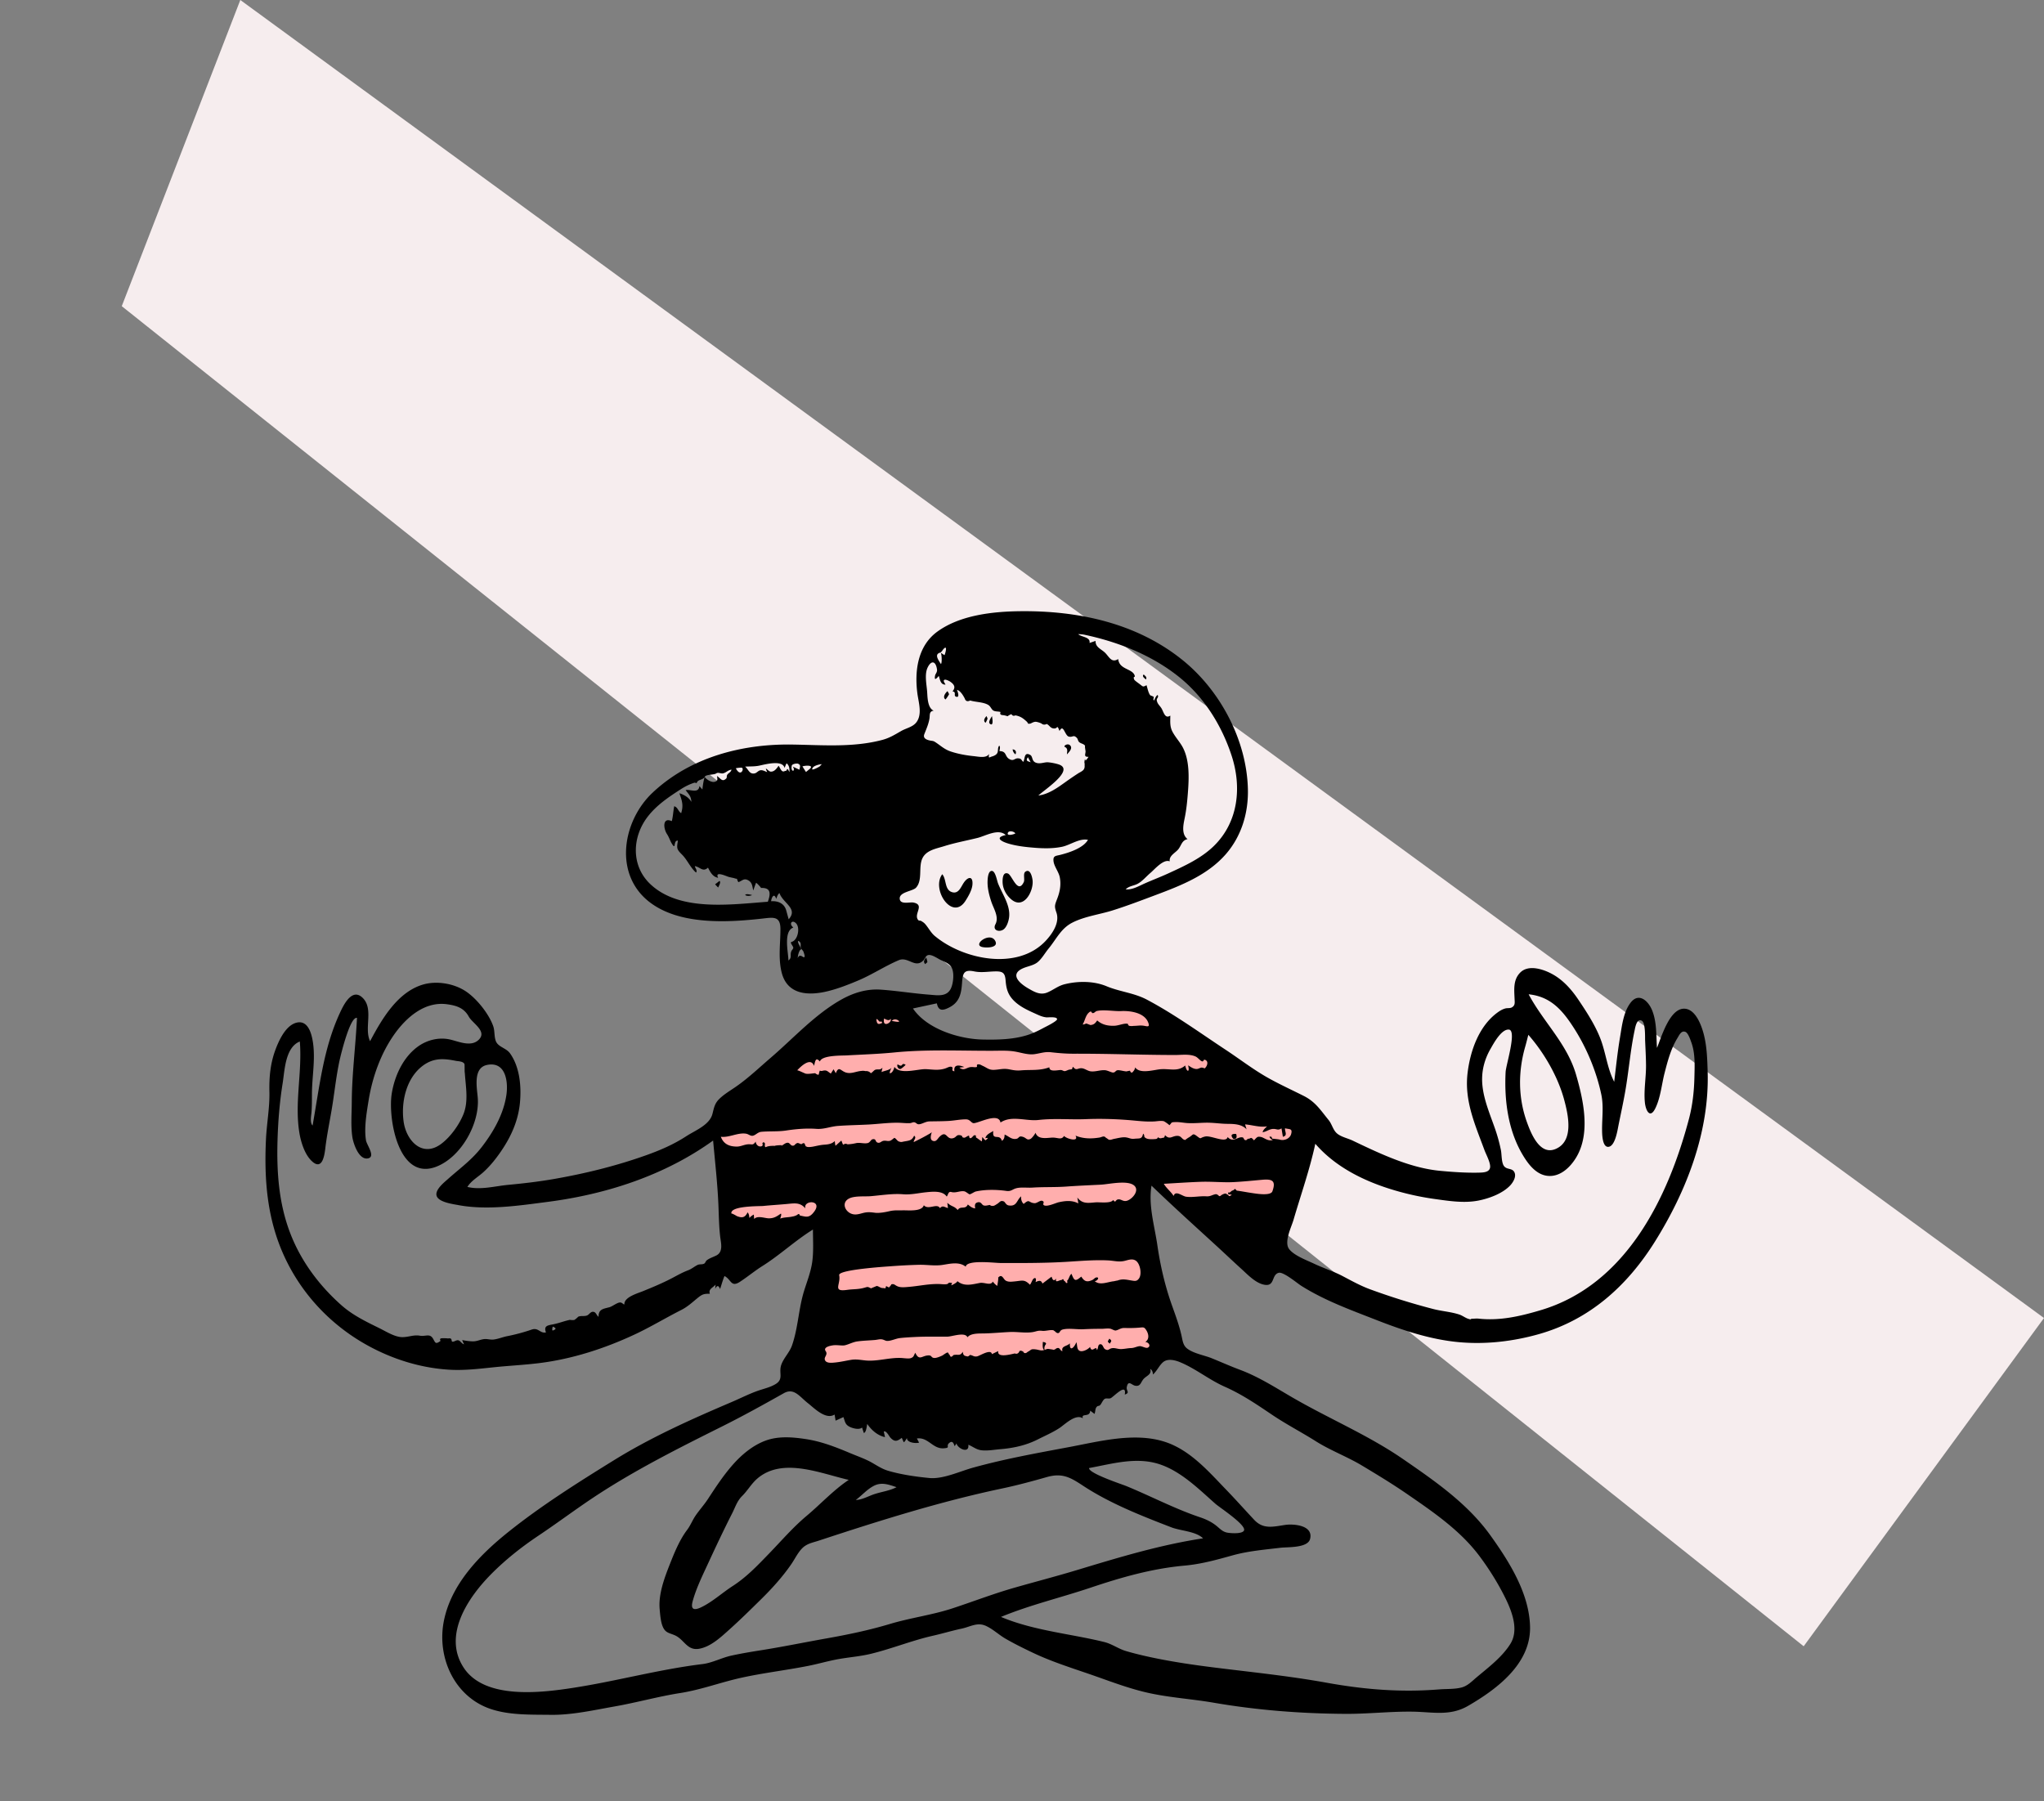 <svg width="489" height="431" viewBox="0 0 489 431" fill="none" xmlns="http://www.w3.org/2000/svg" preserveAspectRatio="none"><rect x="0" y="0" width="489" height="431" fill="#808080" stroke="none"/><path fill-rule="evenodd" clip-rule="evenodd" d="M29.129 73.253l402.378 320.632L489 315.346 57.493 0 29.129 73.253z" fill="#F6EDEE"/><path fill-rule="evenodd" clip-rule="evenodd" d="M171.076 266.165l3.767 37.877 20.507-11.655v36.324c0 .669-.399 2.967 0 3.546.338.492 2.843.506 3.435.589 3.865.539 7.74 1.018 11.619 1.445 10.225 1.124 21.17 2.736 31.434 1.443 8.922-1.123 17.572-4.284 25.723-7.962a143.117 143.117 0 008.454-4.149c.587-.313 2.718-1.053 3.038-1.69.26-.521-.351-2.35-.433-2.897l-1.033-6.921-4.811-32.214 9.088 9.038c.712.708 2.064 2.718 3.049 3.032.722.23 2.511-.482 3.225-.619l15.438-2.962c1.198-.231 3.9-.222 4.911-.943.544-.389.57-1.179.762-1.929l3.765-14.691c.226-.882 1.487-3.663 1.167-4.551-.115-.319-.672-.536-1.012-.744a290216.764 290216.764 0 01-36.065-21.938c-1.782-1.084-3.971-3.038-5.99-3.644-1.254-.377-3.078-.095-4.375-.132l-7.908-.224c-.413-.012-1.858-.305-2.206-.063-.289.202-.169.483-.264.963-.232 1.173-.233 2.438-.348 3.629-.091.955.091 2.708-.342 3.573-.276.552.074.332-.299.599-.445.318-1.866.216-2.395.277l-7.75.897c-3.071.355-6.176 1.022-9.262.714-4.678-.465-9.721-.442-14.314-1.423-1.194-.255-1.624-.925-2.545-1.841-1.797-1.787-3.576-3.595-5.393-5.364-.891-.866-.509-.719-1.427-.391-1.151.412-2.317 1.406-3.359 2.038l-11.969 7.261L172.6 265.24l-1.524.925z" fill="#FFAEAD"/><path fill-rule="evenodd" clip-rule="evenodd" d="M404.053 267.734c-5.021 18.985-15.12 39.687-35.465 45.738-4.946 1.471-9.759 2.582-14.896 2.022-.489-.053-.898.015-1.363.024-.834.016-.114.314-1.049.026-.728-.224-1.41-.784-2.169-1.032-2.019-.658-4.172-.785-6.223-1.316a161.189 161.189 0 01-15.122-4.721c-2.3-.848-4.414-2.029-6.578-3.165-2.199-1.155-4.53-1.872-6.754-2.931-1.758-.837-4.769-1.928-6.005-3.498-1.317-1.675.506-5.24 1.027-7.02 1.772-6.058 3.882-12.026 5.214-18.204 4.599 5.308 10.981 8.595 17.589 10.715a65.886 65.886 0 0011.002 2.503c3.386.472 7.039 1.044 10.432.373 2.562-.506 5.778-1.679 7.608-3.627.653-.695 1.436-1.97 1.07-2.98-.464-1.282-1.817-.678-2.55-1.635-.638-.833-.538-2.783-.741-3.797a39.61 39.61 0 00-1.457-5.272c-1.17-3.357-2.629-6.721-2.979-10.294-.303-3.099.405-6.029 1.958-8.718.733-1.272 2.575-4.73 4.373-4.586 1.974.157-.688 8.444-.775 10.135-.345 6.701.557 13.842 4.01 19.715 1.322 2.249 3.234 4.868 6.056 5.146 2.99.295 5.402-2.048 6.825-4.418 3.472-5.783 1.721-13.719-.037-19.78-2.157-7.437-7.788-12.562-11.348-19.241 5.316.532 8.162 3.895 10.889 8.161 3.004 4.697 5.342 10.337 6.494 15.803.583 2.761.181 5.534.185 8.322.001.926 0 4.344 1.517 4.209 1.621-.143 2.176-3.998 2.415-5.174.546-2.697 1.137-5.394 1.612-8.105.84-4.795 1.213-9.706 2.218-14.469.17-.805.508-3.038 1.719-2.435.932.464.783 3.919.817 4.722.084 1.978.202 3.957.217 5.938.024 2.935-.563 5.974-.275 8.891.188 1.907 1.215 4.013 2.489 1.442 1.263-2.549 1.521-5.729 2.225-8.471.74-2.879 1.503-5.801 3.073-8.358.436-.709.904-1.835 1.872-1.502.703.243 1.222 1.903 1.44 2.489.98 2.648.814 5.592.752 8.364-.076 3.397-.442 6.718-1.312 10.011zm-97.911 4.927c-.268-.086-1.408-.194-1.69-.219-.332-.028.044-.637-.757-.463.154.382.429.636.825.764-1.206.407-2.095-.596-2.92-.726-.788-.123-.822 0-1.601.83-.843-1.024-.685-.385-1.378-.385-.253 0-.264.38-.674.334-.359-.04-.396-.581-.609-.645-1.15-.347-2.334 1.398-3.639-.115-.316 1.575-3.939-.398-5.333-.121-1.462.289-.831.811-2.012-.081-1.125-.849-.812-.285-2.12.41.03-.016-.739.502-.668.51-.906-.106-.854-1.039-2.002-.989-1.214.053-1.733 1.001-2.844-.166-.242.874-.292.497-.861.717-.314.075-.588-.008-.823-.245a.594.594 0 01-.469.441c-.621.056-1.785.142-2.349-.156-.845-.446-.165-.618-.752-1.12-.262 1.385-.838 1.09-2.053 1.22-.927.099-1.131-.185-2.016-.322-.872-.136-1.998.201-2.849.345-.351.059-.821.303-1.178.217-.322-.077-.46-.326-.652-.391-.234-.078-.184-.282-.588-.38-.278-.068-.776.192-1.054.237-1.983.32-3.887.324-5.778-.453.932 1.63-2.177.75-2.731.075-.693 1.081-1.53.318-2.927.402-1.344.082-3.366.492-3.911-1.176-.107.339-.87 1.323-1.174 1.473-.881.435-.986-.209-1.805-.471-1.115-.357-.883.321-1.574.458-1.168.233-1.799-.586-2.831-1.021-.043.677-.066 1.093-.653 1.514-.52-1.886-2.377.155-2.058-2.367-.706.458-1.7.81-1.902 1.737 1.182-.324.126.445.077.471-.156.081-.684-.657-.806-.76l-.1 1.043c-.471-.234-.912-.654-1.294-.864-.345-.189.149-.584-.433-.611-.306-.014-.626.647-.948.703-.492.086-.255-.617-.461-.593-.314.036-.824.493-1.062.484-.777-.029-.251-.389-.844-.555-1.061-.295-.992.395-1.755.645-1.743.57-1.568-2.054-3.342-.304-.425.419-.698 1.065-1.279 1.029-1.205-.075-.782-1.497-.537-2.193.253.124-4.399 2.504-4.362 2.411.029-.571.76-1.011.107-1.517-.535 1.142-1.098 1.162-2.331 1.375-.599.103-.717.241-1.358-.007-.409-.158-.683-.807-1.09-.842.055.005-.691.57-.804.621-.673.302-1.099-.041-1.753.083-.558.106-.777.579-1.332.449-.74-.172-.305-1.053-1.324-.807-.348.084-.557.752-1.106.89-.855.216-1.903-.186-2.807.024-.717.166-1.25.237-1.877.272-.507.028-.299-.365-1.231.099l-.396-.993-1.401 1.254a6.632 6.632 0 01-.168-1.139c-.697.695-1.574.814-2.51.876-1.014.068-1.77.288-2.756.473-.312.058-1.115.151-1.372.042.038.016-.479-.198-.323-.157a6.458 6.458 0 01-.188-.416c-.087-.392-.37-.409-.848-.052-.248-.038-.728-.361-.974-.281-.637.205-.55.696-1.184.624-.411-.047-.621-.652-1.05-.693-.655-.063-1.223.668-1.814.827 1.796-.485-2.329-.109-1.046-.075-.841-.022-1.714-.064-2.491.312-.429-.293.092-.88-.342-1.122-.394-.22-.424.36-.47.373.248-.07.124.423-.124.51-.774.273-1.393-.421-1.433-1.11-.658.985-.842.589-1.809.65-.954.06-1.776.558-2.73.549-1.887-.018-3.168-.671-3.798-2.349 2.011.244 4.035-1.044 6.001-.741.646.1 1.05.584 1.616.498.697-.106 1.184-.864 2.079-.945 1.972-.18 3.917-.005 5.903-.306 2.373-.36 4.848-.573 7.244-.398 1.851.135 3.349-.569 5.226-.705 2.427-.176 4.874-.207 7.305-.334 2.498-.131 5.186-.528 7.677-.401.778.04 1.447.116 2.219.07.326-.02.635-.241.978-.208.446.043.637.498 1.1.482.786-.027 1.627-.672 2.561-.689 1.537-.029 3.067-.026 4.608-.113 1.356-.077 2.809-.392 4.159-.375.953.012 1.188.82 1.743.903.998.15 6.047-2.711 6.483-.143 2.629-1.791 6.154-.274 9.079-.611 3.759-.433 7.587-.047 11.371-.201 3.85-.157 7.811-.012 11.647.35 1.588.15 3.123.29 4.716.199.71-.04 1.531-.221 2.242-.058.172.04 1.489.955 1.325.982.72-.643.233-.738 1.499-.771.975-.025 1.898.185 2.868.242 1.741.102 3.496-.138 5.233-.085 1.451.044 2.869.257 4.327.268 1.572.011 3.429.055 4.566 1.318l-.36-1.189c1.755.137 3.489.76 5.263.469-.449.428-.905.778-1.076 1.405.956-.121 1.604-.786 2.611-.791.846-.005 1.022.418 1.915-.128l.33 2.006c1.237-.29.425-1.208.516-2.036 1.005.301 1.856-.045 1.46 1.396-.306 1.11-1.698 1.657-2.745 1.319zm-1.738 12.368c-.431 1.207-4.161.518-5.043.39-1.14-.164-2.444-.425-3.494-.554a1.832 1.832 0 00-.452-.426 1.076 1.076 0 01-.501.389c-.482.105-.484.601-1.117.491-.03.734.482.317.874.583-.988.659-.536-.1-1.09-.088-.137-.194-.328-.27-.574-.228a2.652 2.652 0 00-.863.399c-.246.26-.458.273-.634.041a1.099 1.099 0 00-.617-.313c-.973.158-1.245.587-2.34.517-1.564-.1-3.257.311-4.797.094-.955-.134-2.55-1.627-2.983-.171-.66-1.08-1.712-1.814-2.343-2.917 2.943-.17 5.885-.371 8.831-.477 2.579-.093 5.401.196 7.811.075 2.258-.113 4.649-.362 6.954-.567 2.444-.217 3.253.316 2.378 2.762zm-76.787.178c1.069.295 2.087-.373 3.123-.162.343.07 1.052.691 1.209.703.285.023 1.124-.587 1.484-.669 2.276-.516 5.034-.461 7.31-.143 1.207.167 1.391-.383 2.444-.65 1.095-.277 2.65-.063 3.802-.14 2.711-.181 5.421-.052 8.113-.25 2.764-.202 5.514-.312 8.279-.454 1.884-.096 6.411-1.166 7.972.226 1.288 1.149-.371 3.142-1.659 3.597-.963.34-1.424-.376-2.139-.307-.814.077-.531 1.035-1.257.147-.45.883-3.28.507-4.092.565-1.767.127-3.262.481-4.465-1.162l.244 1.421c-1.595-.849-3.307-.577-4.692-.281-.686.146-2.79 1.159-3.533.722-.512-.3.389-.814-.473-1.07-.452-.135-1.232.613-1.784.575-1.529-.104-1.095-1.128-2.596.175-.509-.438-.678-1.183-.611-1.821-1.091.926-.999 2.47-2.949 2.187-.727-.105-.86-.843-1.239-.979-.807-.29-.899.231-1.598.644-.264.156-.585.407-.896.438-.638.063-.74-.229-.827-.219-.425.047-.96.261-1.464.108-.452-.138-.584-.933-1.381-.747-.762.178-.769.694-.63 1.466-.752-.078-1.207-.495-1.77-.946-.568 1.319-1.763.226-2.425 1.339-.861-1.024-1.414-.742-2.483-1.743l.158 1.253c-.834-.16-1.205-.746-1.917.029-.691-1.281-2.785.544-3.86-.693-.479 1.567-3.651 1.192-4.991 1.219-1.187.025-2.066-.072-3.226.202-1.025.243-2.446.495-3.41.384-.63-.073-1.318-.188-2.103-.103-1.132.122-2.109.705-3.281.43-1.765-.416-2.846-2.725-.881-3.738 1.345-.695 3.769-.438 5.249-.566 2.453-.212 5.203-.657 7.659-.455 1.917.158 3.663-.297 5.618-.489 1.472-.145 3.885-.406 4.844 1.047.369-.424.331-1.308 1.124-1.09zm-26.856 19.888c-.264-1.307 10.952-2.026 12.065-2.112 2.338-.179 4.682-.307 7.025-.366 1.925-.049 3.723.317 5.649.023 1.799-.275 3.971-.839 5.536.43.231-1.735 6.982-.89 8.267-.885 5.591.02 10.941.033 16.35-.312 3.091-.197 6.373-.462 9.464-.308 1.395.069 2.518.439 3.904.118.905-.209 1.879-.645 2.744-.029 1.013.722 1.445 3.171.748 4.193-.508.745-.958.662-1.769.534-1.247-.198-2.174-.485-3.446.02.206-.083-.852.153-.765.146-1.441.107-3.417 1.11-4.658-.046.497.087 1.22-.797.593-.87-.471-.055-.77.448-1.137.617-1.257.576-1.901.395-2.652-.813-1.513 1.305-1.677.944-2.341-.663-.512.392-.622 1.321-1.025 1.625-.059.046.188.61-.103.586-.269-.021-.358-.462-.565-.496-.133-.023-.202-.409-.328-.433-.138-.025-.279.221-.435.214-.416-.019-1.606.863-1.179-.375-.631.799-.902.289-1.129-.437-.728.551-1.455 1.102-2.184 1.652-.338-.936-.92-.681-1.653-.354.221-.651.082-1.266-.472-.814-.321.262-.536 1.094-.864 1.447-1.329-1.34-1.812-.973-3.648-.798-.701.066-1.571.195-2.197-.227-.551-.37-.862-1.73-1.803-.631.21-.245-.119 1.632-.177 1.93a4.088 4.088 0 01-1.058-1.028c-.542 1.068-1.963.11-3.128.328-1.835.344-3.726.922-5.347-.437-.114.439-1.441.998-1.443 1.015.079-.777.571-.504-.435-.652-.185-.027-.395.305-.569.341-.6.124-1.3.006-1.904-.011-2.513-.072-4.814.483-7.296.684-.836.068-1.828.201-2.614-.113-.809-.325-.787-.692-1.605-.483.259-.066-.512.74-.47.709-.11.08-.569-.313-.733-.284l-.142.516-.592-.073c-.54.072-1.027-.471-1.534-.49.094.004-1.368.545-1.301.578-1.021-.506-.728-.36-2.022-.051-1.223.292-2.442.224-3.697.405-3.651.529-1.476-1.294-1.925-3.52zm-3.225 18.181c-.686-.97 1.14-1.305 1.724-1.391.959-.141 2.232.14 2.872-.012.974-.231 1.914-.781 3.01-.931 1.383-.188 2.778-.219 4.167-.337.463-.039 1.036-.198 1.486-.171.67.04.949.393 1.49.396.922.004 2.06-.576 3.005-.682 1.21-.137 2.432-.201 3.648-.261 2.562-.126 5.098-.074 7.659-.077 1.168-.001 4.278-1.209 4.86.145.81-1.026 2.887-.886 4.045-.916 2.039-.052 4.057-.248 6.095-.342 1.745-.081 3.694.291 5.408.03.944-.143 1.257-.444 2.328-.308.795.1 2.008-.319 2.691-.133-.036-.01.852.538.575.555.305-.019.287.193.623.098.442-.124.239-.677 1.154-.873 1.428-.307 3.332.048 4.815-.031a74.846 74.846 0 014.316-.102c.663.003 1.483-.155 2.128-.026.316.063.988.474 1.256.432.759-.118 1.145-.643 2.171-.61 1.164.037 2.211.021 3.367-.068 1.12-.085 1.3-.244 1.855.684.55.92.702 2.119-.311 2.745.658-.043 1.467.834.692 1.32-.479.3-1.439-.377-2.013-.329-.706.061-1.261.433-2.03.456-.808.024-1.629.227-2.426.243-.831.016-1.459-.354-2.246-.196-.693.138-.766.704-1.601.207-.415-.247-.485-1.162-1.05-1.171-.759-.011-.456.964-.892 1.416-.117-1.395-1.199.914-1.629-.78-.396.562-1.863 1.349-2.574.897-.648-.411-.433-1.343-.703-2.014-.449 1.206-1.654 2.458-1.545.261-.586.718-2.168.605-1.772 1.861-.476-.009-.589-.687-.991-.739-.346-.044-.622.221-.675.217.19.016-.567.267-.579.27.513-.104-1.48-.281-1.14-.278-.463-.004-1.028.373-1.569.372-.492-.001-.982-.195-1.468-.25-1.26-.143-.998.133-1.789.527-.293.146-.367.393-.783.362-.307-.023-.422-.422-.457-.425-.432-.044-.113-.188-.784-.121l-.23.395c-.242.308-.556.386-.942.232-.992.212-4.283 1.131-3.961-.571l-1.513.737c-.216-1.372-2.956.447-3.568.539-.785.117-.857-.183-1.6-.343-.134-.029-.402.411-.716.348-.814-.163-.959-.244-1.099-1.125-.581 1.081-1.063.598-2.116.776-.233.039-.382.496-.717.417-.241-.057-.248-.495-.414-.552-.149-.051-.127-.398-.347-.447-.253-.057-1.115.647-1.362.755-.557.245-1.473.65-2.017.529-.673-.15-.374-.647-1.325-.591-1.5.088-2.125 1.359-3.059-.644-.421.802-.367 1.02-1.044 1.285-.5.196-1.766-.009-2.424-.033-2.811-.103-5.574.851-8.362.601-1.225-.11-2.258-.354-3.495-.155-1.299.211-2.57.519-3.888.644-.67.063-2.071.254-2.399-.599-.29-.751.79-1.263.185-2.118zm5.513 30.801c-3.646 2.429-6.666 5.746-10.013 8.555-3.357 2.816-6.02 5.947-9.039 9.065-2.79 2.883-5.354 5.61-8.728 7.789-2.135 1.379-4.04 3.075-6.233 4.375-1.643.974-4.131 2.254-3.33-.723.822-3.052 2.338-6.137 3.655-8.987 1.872-4.051 3.759-8.065 5.784-12.04.761-1.493 1.187-2.979 2.394-4.169 1.314-1.295 2.234-2.985 3.672-4.208 6.051-5.145 15.17-1.17 21.838.343zm11.437 1.744c-1.654.863-3.505 1.077-5.258 1.648-1.493.487-2.882 1.352-4.488 1.416 1.462-1.094 2.718-2.579 4.367-3.409 1.854-.934 3.537-.254 5.379.345zm72.59 7.196c-6.083-2.045-11.747-5.057-17.672-7.481-1.023-.419-9.022-3.043-8.859-4.291 5.605-1.023 11.378-2.778 16.997-.865 5.112 1.741 9.27 5.917 13.227 9.412 1.032.912 7.417 5.064 6.846 6.387-.396.917-3.472.667-4.199.479-.939-.243-1.479-.811-2.215-1.434-1.231-1.042-2.592-1.693-4.125-2.207zm-11.23-34.155c.924-.847 1.477-2.131 2.36-2.913 1.134-1.004 2.964-.515 4.203.007 3.72 1.565 6.9 4.197 10.597 5.831 4.097 1.81 7.643 4.229 11.339 6.722 3.377 2.279 7.029 4.165 10.477 6.34 3.513 2.217 7.446 3.657 11.008 5.795 3.624 2.176 7.234 4.361 10.718 6.758 6.21 4.276 12.677 8.667 17.272 14.745 2.362 3.125 4.573 6.669 6.306 10.178 1.575 3.189 3.284 7.617 1.242 10.935-1.96 3.186-5.302 5.697-8.13 8.074-1.072.9-2.091 1.994-3.479 2.384-1.689.474-3.659.343-5.396.484-9.286.75-17.937.042-27.089-1.612-8.824-1.595-17.685-2.488-26.576-3.597-5.017-.625-10.032-1.353-14.98-2.395-2.115-.445-4.268-.958-6.337-1.565-1.808-.53-3.328-1.696-5.186-2.158-7.888-1.962-16.913-2.711-24.721-6.011 6.91-2.86 14.254-4.588 21.336-6.965 7.454-2.501 14.734-4.6 22.591-5.311 4.043-.365 7.661-1.394 11.55-2.47 3.706-1.025 7.575-1.34 11.382-1.8 1.693-.204 6.524.102 7.085-2.102.836-3.281-3.911-3.66-5.935-3.366-2.871.417-5.238 1.13-7.435-1.215-2.243-2.395-4.423-4.847-6.707-7.212-4.235-4.386-8.6-9.457-14.586-11.425-7.303-2.4-15.772-.121-23.058 1.243-7.697 1.442-15.381 2.822-22.934 4.918-3.127.867-7.16 2.779-10.406 2.472-3.2-.303-6.823-.825-9.914-1.744-1.399-.415-2.549-1.186-3.8-1.904-1.628-.934-3.411-1.533-5.138-2.259-3.493-1.468-6.898-2.82-10.666-3.398-3.173-.486-6.543-.774-9.618.334-3.017 1.087-5.69 3.3-7.795 5.664-2.287 2.569-4.177 5.447-6.051 8.317-.899 1.377-1.997 2.579-2.929 3.926-.783 1.131-1.239 2.387-2.067 3.486-1.853 2.459-3.111 5.604-4.233 8.465-1.248 3.177-2.634 6.955-2.336 10.412.113 1.306.23 3.036.738 4.247.645 1.541 1.565 1.502 2.892 2.083 2.279.998 2.918 3.758 5.863 3.22 2.762-.505 5.158-2.772 7.173-4.579 2.627-2.354 5.141-4.837 7.655-7.311 2.579-2.539 5.121-5.355 7.173-8.342.807-1.176 1.437-2.504 2.391-3.575 1.216-1.364 2.581-1.527 4.232-2.071 14.435-4.75 28.94-9.331 43.825-12.468 3.567-.751 7.162-1.721 10.665-2.721 3.716-1.061 5.64.061 8.707 2.079 6.406 4.219 13.979 7.191 21.113 9.943 2.246.867 5.822.922 7.578 2.631-10.408 1.58-20.327 4.621-30.367 7.649-4.949 1.492-9.956 2.787-14.925 4.214-4.97 1.428-9.751 3.278-14.653 4.888-4.878 1.603-10.034 2.256-14.96 3.734-5.029 1.509-10.036 2.546-15.197 3.463-5.212.927-10.388 1.995-15.617 2.824-2.395.38-4.788.774-7.156 1.296-2.317.511-4.556 1.735-6.884 2.019-10.399 1.267-20.594 4.09-30.952 5.686-7.735 1.192-21.19 2.854-26.205-4.874-5.044-7.772 1.144-16.838 6.664-22.395 3.431-3.454 7.287-6.493 11.332-9.197 4.329-2.894 8.494-6.019 12.823-8.909 9.799-6.539 20.424-11.873 30.951-17.127 5.054-2.523 9.935-5.228 14.851-7.995 2.439-1.374 3.79.842 5.718 2.349 1.517 1.185 4.302 4.107 6.424 2.756l.245 1.46 1.866-.847c.417 1.091.368 1.768 1.535 2.341.716.352 2.244.775 2.927.155l.418 1.292c.597-.045.713-1.746.825-2.145 1.023 1.489 2.438 2.733 4.237 3.153.008-.097-.293-1.32-.28-1.327.569-.347 1.287 1.138 1.588 1.457 1.001 1.054 1.597.89 2.702.039.08.087.454 1.059.509 1.041.239-.075.693-.936.742-1.015-.069 1.133 2.127 1.361 2.903 1.118l-.522-.996c2.701-.359 3.761 2.499 6.354 2.354 1.917-.108.379-.525 1.464-1.342.947-.715 1.116.848 1.209.798.181-.188.321-.405.421-.65.35 1.338 3.142 2.539 2.854.339 1.098.437 1.878 1.163 3.093 1.317 1.478.186 3.056-.126 4.53-.248 3.176-.263 6.17-.908 9.032-2.357 1.698-.86 3.504-1.639 5.1-2.676 1.335-.867 3.868-3.501 5.646-2.367-.455-1.337 1.688-.098 1.756-1.821l1.033.775c.207-.45.149-1.161.426-1.554.379-.539.565-.222.889-.525.362-.34.678-1.249 1.112-1.508.448-.267.974.051 1.456-.182.733-.355 3.887-3.818 3.353-.851 1.357-.459.311-.878.48-1.778.34-1.804 1.168-.506 1.993-.349 1.351.258 1.324-.854 2.077-1.662.688-.738 1.981-1.069 1.535-2.351.509.273.617.808.676 1.327zm-81.422-38.523c-1.064 1.181-1.861.676-3.044.503-.126-.423-.343-.481-.648-.176a3.274 3.274 0 01-1.131.396c-.971.238-1.978.137-2.927.498.027-.317.361-.88.147-1.201-.998.687-1.617 1.125-2.842 1.138-.993.01-2.736-.745-3.561.158l-.076-1.055c-.404.2-.755.469-1.054.805-.057-.521-.088-.915-.434-1.336-.656 1.344-1.375 1.375-2.649.862.179.072-1.276-.777-1.22-.542-.46-1.929 6.798-1.77 7.56-1.846 1.903-.192 3.806-.303 5.712-.478 1.807-.165 3.156-.446 4.408 1.056-.558-2.169 4.716-2.062 1.759 1.218zm-83.22-33.643c.2 3.279.933 6.766-.348 9.922-1.029 2.538-3.082 5.403-5.294 7.059-4.53 3.39-8.369-.758-9-5.318-.656-4.755.646-10.566 4.758-13.498 2.456-1.752 4.835-1.631 7.664-1.055.664.136 1.742.084 2.122.741.089.154.009 2.146.098 2.149zm60.156 43.697c-.782.393-1.601.624-2.29 1.159-.24.186-.322.609-.576.766-.463.284-1.124.095-1.606.331-.798.388-1.371.944-2.319 1.302-1.409.532-2.644 1.261-3.976 1.952-2.218 1.152-4.599 2.141-6.919 3.08-1.171.473-4.409 1.396-4.297 3.103-.261.07-.529-.5-1.076-.455-.751.062-1.742.927-2.522 1.14-1.458.397-2.586.432-2.586 2.283-.464-.314-.582-1.082-1.199-1.184-.695-.115-.988.632-1.543.864-.655.274-1.469.012-2.117.303a5.1 5.1 0 01-.946.781 3.61 3.61 0 01-1.053-.032c-1.376.291-2.642.806-4.022 1.074-1.344.262-2.265.357-1.7 1.94-1.438.28-1.789-1.24-3.412-.684a45.075 45.075 0 01-5.924 1.588c-1.059.212-2.165.685-3.232.796-.761.079-1.471-.192-2.22-.108-.904.101-1.629.518-2.564.533-.886.016-1.817-.143-2.687-.299.123.35.277.685.461 1.005-.601-.125-.879-.846-1.39-.953-.535-.112-1.015.439-1.461.317-.19-.052-.063-.635-.403-.747-.309-.101-.44.018-.747-.029-.102-.016-1.387-.086-1.591.022-.358.189.004.543-.067.595-1.208.89-1.222.41-1.761-.52-.79-1.365-1.744-.503-3.18-.742-1.602-.266-2.863.437-4.44.337-1.7-.108-3.697-1.375-5.2-2.115-3.246-1.597-6.41-3.109-9.136-5.529-5.329-4.73-9.663-10.547-12.22-17.206-2.745-7.154-3.266-14.616-3.045-22.206.132-4.565.5-9.127 1.222-13.638.497-3.104.601-8.618 4.114-10.031.604 7.266-1.302 14.67-.1 21.889.362 2.174 1.245 5.071 2.915 6.682 2.473 2.383 3.051-1.062 3.275-2.966.416-3.535 1.19-7.051 1.737-10.569.547-3.517.934-7.073 1.695-10.553.277-1.269 2.514-10.561 4.156-10.121-.332 6.76-1.214 13.403-1.249 20.188-.014 2.721-.259 5.595.136 8.298.203 1.391 1.475 5.474 3.662 5.133 2.025-.315-.2-3.19-.39-4.299-.5-2.935.138-6.587.605-9.5.883-5.514 2.854-11.16 6.076-15.768 2.885-4.125 7.328-8.053 12.68-7.325 2.287.311 4.071.876 5.22 2.956.902 1.632 4.453 3.487 2.395 5.53-1.874 1.86-4.904.371-6.987-.072-2.549-.543-5.282.11-7.415 1.598-3.659 2.553-5.744 7.117-6.424 11.397-.918 5.772 1.534 20.879 10.566 17.493 6-2.25 10.518-10.341 10.015-16.535-.202-2.48-1.176-7.187 2.269-7.857 4.413-.857 5.036 3.988 4.59 7.136-.65 4.58-3.08 8.839-5.861 12.46-2.423 3.155-5.241 5.129-8.157 7.735-.864.772-3.066 2.507-2.696 3.942.405 1.573 3.866 2.02 5.252 2.279 6.855 1.278 14.585.102 21.429-.79 14.065-1.835 27.945-6.353 39.479-14.66.466 5.14 1.053 10.262 1.269 15.421.105 2.504.132 5.044.419 7.534.177 1.532.817 3.672-.931 4.551zm-39 17.909c-.552.287.045-1.452-.109-.877.825.295.861.587.109.877zm58.346-62.199c.877-.963 3.272-3.252 4.032-1.079.283-.926.32-2.298 1.411-1.047.435-1.537 5.23-1.393 6.417-1.461 3.803-.216 7.621-.332 11.411-.708 7.786-.773 15.709-.374 23.524-.4 1.692-.005 3.38-.097 5.06.148 1.621.236 3.325.898 4.977.656 1.47-.215 2.433-.619 3.945-.446 1.81.206 3.566.353 5.391.347 8.075-.03 16.145.296 24.221.309 1.574.002 3.46-.304 4.936.362.548.247 1.145 1.068 1.563 1.158.479.103.195-.641.836-.305.858.45.194 1.833-.374 2.052.34-.131-.613-.26-.517-.265-.453.024-.838.369-1.324.347-.739-.032-1.359-.481-1.955-.876-.01.161.318 1.238-.056 1.292-.322.047-.623-1.015-.656-1.261-1.806 1.587-3.72.702-5.962.903-1.59.143-4.906 1.199-6.016-.454a1.678 1.678 0 01-.424.923c-.317.481-.591.44-.823-.124-.078.004-.851.171-.866.17-.544-.043-1.248-.237-1.801-.284-.856-.073-.698.547-1.38.557-.373.006-1.322-.53-1.971-.563-1.125-.059-2.273.416-3.383.273-.763-.099-1.454-.718-2.203-.742-.933-.031-1.236.678-1.976-.318-.152-.041-.245.545-.306.555.015-.003-.704.103-.789.136-.147.057-.722.319-.896.321-.378.008-.583-.262-.983-.268-.663-.011-2.777.569-2.718-.651-2.363.872-4.379.532-6.805.738-1.113.096-1.812-.053-2.871-.256-1.326-.255-2.206.065-3.529.13-1.271.062-1.671-.474-2.744-.957-.423-.191-.703-.442-1.222-.336-.296.06-.085.556-.173.59-.455.175-.774-.01-1.399.032-1.154.079-1.613 1.039-2.799.138l1.183-.144c-1.135-.479-2.632-.723-2.357 1.021-.968-.135-.13-.792-.606-1.026-.475-.235-1.008.158-1.607.352-1.582.511-2.9.257-4.55.165-1.874-.104-6.258 1.419-7.6-.558-.04.416-.489 1.577-1.087 1.523-.195-.018.348-1.25.41-1.381-.308.653-1.713.777-2.405 1.115l.233-1.052c-.643.682-.955.266-1.712.494-.33.1-.808.779-1.091.819a1.366 1.366 0 00-1.242-.49 2.516 2.516 0 00-.995-.049c-1.327.096-2.537.831-3.857.331-1.143-.434-1.585-1.549-2.267.225l-.538-.946-.663 1.026c-.865-.564-.918-.89-1.913-.683a.856.856 0 01-.718-.039l-.176.521c-.023.436-.153.581-.39.432a1.594 1.594 0 01-.539-.324c-.659.05-1.5.223-2.206.127-.273-.036-1.982-.935-2.11-.795zm20.146-11.742l.232.355c-1.068.562-1.32.239-1.43-.889.522.01.611.924 1.198.534zm.662-.663c.514.226 1.105.671 1.589.075.327.945-2.097 2.234-1.589-.075zm3.324.417c1.08.728-1.512.143-1.507.144.466-.428.967-.476 1.507-.144zm9.293-4.055c.371 1.862 1.392 1.809 3.042.943 2.406-1.262 2.812-3.33 2.98-5.799.161-2.367.452-3.283 2.902-2.789 1.711.345 3.158.055 4.883.008 1.84-.051 2.489.229 2.637 2.115.148 1.889.485 3.323 1.861 4.76 1.4 1.461 3.265 2.334 5.083 3.151.935.42 1.813.873 2.848.964.4.035 2.486-.228 2.53.43.032.494-2.856 1.888-3.163 2.054-1.34.726-2.676 1.377-4.139 1.816-3.367 1.012-6.937 1.072-10.425 1.011-5.623-.099-13.394-2.468-16.756-7.436l5.717-1.228zm-.505-16.126c-.889-.744-1.465-1.867-2.204-2.747-.373-.445-.646-.586-1.001-.808-.373-.234-.584.097-.895-.453-.806-1.422 1.679-3.423-.956-3.97-.892-.186-3.038.518-3.298-.754-.368-1.799 3.08-1.917 3.891-2.83 1.613-1.815.518-4.893 1.5-6.987.93-1.984 3.331-2.336 5.225-2.932 2.64-.83 5.312-1.312 7.992-1.976 1.875-.464 4.988-2.33 6.726-.682-2.682.593-1.123 1.524.665 2.05 2.025.596 4.171.828 6.27.994 2.16.171 4.361.203 6.495-.226 1.973-.396 4.178-2.105 6.247-1.667-1.148 1.988-4.568 3.074-6.647 3.595-1.059.265-1.737.182-1.595 1.498.138 1.274 1.25 2.552 1.502 3.88.332 1.757.042 3.372-.586 5.024-.618 1.626-.762 1.839-.222 3.392.841 2.42-.968 5.093-2.639 6.85-6.758 7.103-19.692 4.413-26.47-1.251zM240.8 181.48c.004.045.027.073 0 0zm2.105 17.927c-.28.208-1.894.645-1.827.017.091-.842 1.545-.538 1.827-.017zm3.679-17.004c-.379-.281-1.44-.165-.664-1.231l.664 1.231zm-25.456-6.736c.483-1.25 1.018-2.412 1.235-3.741.135-.82-.132-1.755 1.018-1.884-1.466-.636-1.481-3.148-1.567-4.451-.119-1.793-.688-4.194.103-5.864.813-1.714 1.909-1.686 2.239.356.13.8-.366 1.058-.459 1.615-.184 1.102.183.86.896.021.295.853.408 2.135 1.606 2.08-.079-.23-.539-.739-.385-1.026.235-.44 1.387.233 1.533.335 1.051.732 1.279 1.401.529 2.324 1.039.112.167 1.017.837 1.253 1.023.36.337-1.346.226-1.645.623.241.831.518 1.225 1.007.232.338.443.689.633 1.052.211.662.647.828 1.308.498 1.324.414 3.152.349 4.339 1.072.542.331.738 1.053 1.191 1.328.51.309 1.192.169 1.74.363-.2.453-.038.698.486.736.407.037.801.129 1.182.274.285-.214.595-.383.93-.506.225.395.543.493.954.294 1.221.227 1.808.687 2.584 1.375.697.618.13.668.893.613.307-.022.844-.54 1.546-.439.403.078.793.202 1.168.371.405.346.835.389 1.29.131.74.36.813.998 1.714 1.085.997.097.677-1.141 1.361.605.922-1.851 1.26 1.098 2.212 1.336.986.247 1.093-.55 1.937.32.253.261.239.692.523.969.465.452 1.095.362 1.499.979-.225-.345.054 1.221.049 1.169.063.691-.553 1.465.709 1.406-.014.072-.62.953-.739.853a3.143 3.143 0 01-.072-.305c-.136.058-.196.897-.171 1.045.107.016.151-.063.131-.238-.207.647.106 1.058-.293 1.672-.255.392-.953.687-1.325.929a80.293 80.293 0 00-2.645 1.794c-2.036 1.451-4.317 3.202-6.882 3.504 1.288-1.259 8.7-6.026 4.982-7.395-.689-.253-1.944-.494-2.665-.547-.897-.066-1.825.445-2.813.126-1.194-.385-.745-1.502-1.474-1.903-1.548-.85-1.182 1.15-1.67 1.673-.512-.535-.402-.795-1.21-.843-.821-.05-1.016.706-1.974.235-1.319-.648-.621-1.94-2.492-1.97.031-.284.303-1.077-.055-1.298-.481.622-.108 1.318-.555 1.916-.224.3-.709.54-1.063.637-.83.227-.948.662-.813-.583-.615 1.104-2.501.65-3.622.539-1.824-.181-3.762-.525-5.51-1.107-1.616-.539-2.48-1.464-3.813-2.306-.504-.319-.745-.197-1.468-.395-.713-.195-1.408-.574-1.073-1.444zm3.848-19.535c.275-.165.473 2.3.139 2.76-.611-.962-1.693-2.374-.139-2.76zm.879-.983c.885-.798.27 1.263.108 1.609l-.984-.628c.419-.256.523-.663.876-.981zm33.398-3.321c8.178 1.709 16.282 4.904 22.841 10.162 5.975 4.789 10.192 11.584 12.556 18.812 2.455 7.503 1.63 15.827-4.208 21.569-3.076 3.024-7.138 4.849-11.009 6.629-1.855.853-3.764 1.564-5.626 2.398-1.338.598-2.97 1.556-4.496 1.39.778-.816 1.908-.833 2.85-1.332 1.138-.603 2.068-1.76 3.05-2.587.974-.821 3.135-3.406 4.632-2.78-.208-1.377 1.367-2.016 2.077-2.924.751-.961.805-2.084 2.188-2.399-1.486-1.158-1.031-3.341-.708-4.918.414-2.016.605-3.866.768-5.918.294-3.698.531-8.409-1.521-11.661-.666-1.055-1.513-2.026-2.107-3.122-.716-1.322-.558-2.485-.558-3.933-1.309.875-1.585-.911-2.138-1.781-.415-.653-.96-1.018-1.094-1.84-.098-.598.554-.699.197-1.326-.438.33-.613.84-.835 1.314-.404-.161.073-.722-.159-.904-.007-.005-.787-.342-.748-.294-.502-.633-.663-1.685-.909-2.439-.92.464-.748.409-1.773-.366-.181-.136-1.084-.762-1.169-.967-.397-.958.299-.391.104-.985-.558-1.707-3.692-1.384-3.941-3.943-1.528.967-2.111-.402-3.014-1.376-.927-.998-2.48-1.382-2.396-2.964l-1.443.49c.25-1.46-1.929-1.367-2.717-2.108.438.006.873.04 1.306.103zm1.246 90.445c.758-.676.527.223 1.015.12.417-.088.5-.402.9-.498 1.648-.397 4.111.101 5.844.016 2.007-.099 5.448.316 6.404 2.655.576 1.408-.303.929-1.272.824-.751-.08-1.419.071-2.162.063a3.244 3.244 0 01-1.099-.017.686.686 0 01-.315-.493c-1.034-.156-2.133.454-3.278.484-1.529.041-2.887-.251-4.048-1.279-.462.685-.777 1.025-1.607 1.102-.022.002-.833-.323-.958-.356-.166-.043-.587.305-.907.205.568-.901.651-2.086 1.483-2.826zm104.394 8.139c.27-.935.495-1.882.741-2.823 3.773 4.278 7.075 10.004 8.561 15.491.965 3.565 2.467 10.024-2.134 11.863-3.748 1.498-5.838-3.871-6.786-6.516-2.094-5.837-2.094-12.076-.382-18.015zm-168.804-67.03c.049-.01-2.442 1.433-1.622.265.33-.47 1.58-.8 2.135-.8l-.513.535zm-2.396.611c-.288.242-.579.48-.873.716l-.846-1.332c.556-.233 2.916-.409 1.719.616zm-1.755 44.859c-.522-.351-.935-.165-1.091.426 0-.588.307-1.952.778-2.111.305-.103-1.013-1.657-.642-2.063.942.537.378 1.052.654 1.747.124.313.499.609.581.85.139.408.701 1.812-.28 1.151zm-2.554-3.496c-.534.136.401 1.014.4 1.402-.001.293-.354.518-.5.919-.316.87.228 1.457-.668 2.121 0-1.906-1.284-6.954 1.183-7.883-1.203-.944-.215-2.033.728-.904.907 1.087.33 3.97-1.143 4.345zm-1.285-7.519c-.485-1.712-1.945-2.311-3.613-2.21.064-.877.731-2.141 1.213-.561.198-.467.335-1.076.787-1.386.761 2.376 4.554 3.689 2.192 6.263-.193-.702-.381-1.405-.579-2.106zm-4.408-2.082c-8.784.634-21.117 2.449-28.146-4.256-4.583-4.373-4.339-11.182-.635-16.04 2.114-2.772 4.999-4.724 7.897-6.584 1.118-.718 2.066-1.192 3.294-1.604a.857.857 0 01.56.133.96.96 0 01.502-.657c.474-.253 1.149-.343 1.423-.868-.292.986-.442 2-.549 3.019a278.9 278.9 0 01-.709-.823c-.198 1.857-2.14.733-3.299.965.764 1.053 1.31 1.435 1.375 2.827-.568-1.047-1.758-1.734-2.864-2.071.601 1.769 1.025 2.819.42 4.76-.73-.416-.779-1.413-1.665-1.653-.234 1.158-.276 2.441-.575 3.564-2.269-1.03-2.048 1.745-1.137 3.119.485.731.723 1.577 1.155 2.278 1.06 1.721.255-.852 1.433-.73-.264 1.815-.356 1.995.977 3.324 1.302 1.296 1.977 3.094 3.369 4.312.403-.513-.231-1.05-.287-1.541 1.296.216 1.902 1.51 3.147.364.543 1.054 1.131 2.215 2.432 2.431-.86-1.627 1.651-.523 2.294-.292.489.175 1.364.314 1.552.382 1.061.381.334-.304.977.947.946-.284 1.303-1.065 2.433-.405.92.537.922 1.456 1.132 2.398.219-.616.44-1.232.682-1.84.247.104 1.282 1.238 1.17 1.244 2.422-.119 2.337 1.38 1.642 3.297zm-12.334-30.714c.487-.34 1.081.113 1.627-.009.756-.168 1.186-.813 2.031-.883-.235.749-.677.678-1.05 1.266-.127.2-.061.681-.174.796-.947.966-1.274.178-2.24-.553.084.881.254 1.16-.58 1.396-.755.215-2.001-.575-2.382-1.18.321-.64 2.186-.426 2.768-.833zm6.028-1.378c.82.078-.168 2.488-1.344.15a6.605 6.605 0 011.344-.15zm4.217-.466c1.294-.263 5.608-1.487 6.089.518.086-.05.407-1.182.556-1.044.597.554.664 1.287.619 2.056-.723-1.498-.466-.182-.955-.285-.128-.027-.323.211-.647.113-.424-.129-.728-1.028-.996-1.333-.446.634-.999 1.451-1.892 1.396-.632-.039-1.65-1.66-.832.114-.48-.158-1.037-.516-1.572-.444-.599.081-.911.67-1.473.765-1.246.21-1.433-.983-2.242-1.632 1.115-.064 2.244 0 3.345-.224zm7.826-.019c.091-.411 1.223-.577 1.511-.447.704.318.444.738.315 1.437l-1.566-.737c.779 1.249-.633 1.431-.26-.253zm219.109 73.199c-.092-2.995-.179-6.042-.942-8.957-.533-2.041-1.844-5.7-4.323-6.054-3.738-.534-5.808 6.825-6.856 9.351-.209-2.974-.026-6.14-1.154-8.962-.903-2.262-3.184-4.405-5.149-1.864-1.748 2.26-2.084 5.598-2.544 8.317-.597 3.525-.955 7.077-1.39 10.622-1.708-3.286-2.006-7.048-3.356-10.463-1.273-3.223-3.277-6.302-5.208-9.168-1.576-2.342-3.494-4.544-5.963-5.975-2.15-1.246-5.909-2.594-7.958-.524-1.709 1.726-1.442 4.036-1.353 6.215.04.97.193 1.635-.664 2.124-.421.24-1.079.116-1.541.245-.746.207-1.317.558-1.948 1.025-4.421 3.273-6.459 9.17-7.089 14.428-.799 6.662 1.809 12.373 4.053 18.469.357.971 1.493 3.032 1.336 4.117-.172 1.188-1.669 1.219-2.68 1.243-3.052.075-6.242-.151-9.278-.434-7.23-.674-14.454-4.141-20.927-7.235-1.181-.565-2.852-.888-3.816-1.778-.907-.836-1.145-2.175-1.928-3.134-1.92-2.353-3.143-4.361-5.97-5.783-2.879-1.447-5.816-2.785-8.625-4.37-3.474-1.961-6.683-4.446-10.012-6.642-6.186-4.08-12.33-8.553-18.889-12.022-3.047-1.613-6.453-1.874-9.617-3.194-3.081-1.286-6.863-1.287-10.078-.476-1.567.396-2.632 1.334-4.073 1.946-1.688.717-3.065-.074-4.551-.931-2.269-1.308-4.519-3.439-1.287-4.85 1.096-.479 2.47-.661 3.428-1.413 1.021-.803 1.84-2.282 2.671-3.287 1.845-2.234 2.947-4.805 5.649-6.194 2.987-1.536 6.528-1.954 9.713-2.958 3.45-1.088 6.83-2.381 10.216-3.651 6.102-2.287 12.445-4.757 16.83-9.792 3.782-4.344 5.43-9.951 5.277-15.646-.312-11.643-6.574-23.459-15.559-30.738-11.017-8.926-25.032-11.903-38.948-11.747-6.532.074-14.326.925-19.775 4.877-4.708 3.414-5.491 9.384-4.79 14.774.284 2.187 1.255 5.073-.294 7.001-.867 1.078-2.423 1.345-3.59 2.017-1.468.845-2.761 1.654-4.423 2.101-7.06 1.899-14.495 1.238-21.713 1.133-12.023-.176-24.348 3.067-33.317 11.505-7.244 6.813-9.416 19.661-.582 26.304 7.138 5.366 18.333 4.775 26.749 3.839 2.609-.29 4.404-.712 4.41 2.468.006 3.473-.571 7.104.319 10.514 1.401 5.371 6.583 5.499 11.164 4.342 2.417-.61 4.754-1.528 7.049-2.489 3.367-1.409 6.454-3.482 9.779-4.889 2.254-.953 3.942 2.131 5.941-.007.369-.395.438-.984.995-1.186.873-.317 2.338.793 3.104 1.145 1.147.526 2.303.912 2.761 2.179.429 1.184.241 3.068-.17 4.237-.892 2.54-3.294 2.038-5.488 1.868-3.825-.297-7.625-.925-11.449-1.189-3.431-.237-6.644.784-9.603 2.469-6.216 3.539-11.301 9.168-16.69 13.798-2.774 2.382-5.455 4.956-8.472 7.03-1.311.903-2.732 1.732-3.871 2.853-1.131 1.112-1.256 2.123-1.643 3.603-.689 2.635-4.11 3.923-6.249 5.313-3.024 1.966-6.23 3.353-9.62 4.559-7.181 2.554-14.417 4.338-21.923 5.656-3.676.646-7.32 1.07-11.031 1.419-3.199.3-6.601 1.281-9.796.498.921-1.487 2.551-2.38 3.821-3.529 1.637-1.481 3.03-3.236 4.269-5.055 2.412-3.541 4.103-7.341 4.492-11.636.35-3.866-.051-8.49-2.394-11.756-.809-1.128-2.409-1.435-3.133-2.451-.72-1.01-.446-2.749-.84-3.927-1.003-2.996-3.981-6.708-6.602-8.448-2.843-1.888-7.002-2.582-10.286-1.598-6.085 1.823-9.822 8.299-12.606 13.533-1.522-3.187 1.025-7.916-1.946-10.526-2.506-2.202-4.495 2.063-5.333 3.888-3.934 8.566-4.828 17.652-6.476 26.817-.672-.659-.328-2.352-.265-3.139.118-1.464.107-2.901.11-4.371.008-3.715.701-7.448.383-11.16-.183-2.145-.87-6.67-4-5.957-2.655.605-4.318 4.323-5.151 6.596-1.204 3.278-1.481 6.524-1.406 9.987.082 3.826-.65 7.59-.827 11.411-.345 7.423-.004 14.781 2.134 21.944 3.502 11.731 11.553 21.477 22.298 27.363 5.92 3.243 12.488 5.294 19.24 5.736 3.66.239 7.192-.195 10.82-.572 3.58-.372 7.179-.544 10.753-.98 7.96-.972 15.715-3.482 22.95-6.859 3.808-1.778 7.389-3.96 11.135-5.855 1.503-.76 2.518-1.712 3.801-2.769 1.271-1.048 1.624-1.13 3.07-1.13-.424-1.13.814-1.479 1.365-2.194l-.093 1.04c.42-.907.811-.898 1.173.027.357-1.036.622-2.101 1.054-3.11 1.651.832 1.512 2.81 3.72 1.366 1.818-1.189 3.49-2.591 5.343-3.756 4.223-2.655 7.863-6.108 12.098-8.733 0 2.556.181 5.134-.162 7.676-.327 2.418-1.233 4.678-1.954 6.992-1.329 4.271-1.421 8.834-2.894 13.062-.609 1.75-2.197 3.214-2.652 4.919-.464 1.738.608 3.131-1.189 4.273-1.266.805-2.85 1.144-4.252 1.631-2.14.743-4.171 1.791-6.254 2.68-9.769 4.169-19.297 8.415-28.348 14.02-8.589 5.32-17.31 10.813-25.2 17.131-6.848 5.483-13.771 12.572-15.438 21.516-1.617 8.675 2.692 17.987 11.346 20.844 4.5 1.486 9.587 1.302 14.272 1.366 5.043.07 10.386-1.14 15.343-2.016 5.235-.925 10.381-2.372 15.631-3.198 5.038-.793 9.658-2.564 14.613-3.655 5.278-1.163 10.691-1.794 15.998-2.839 2.389-.471 4.73-1.166 7.125-1.601 2.623-.478 5.275-.657 7.872-1.288 5.038-1.227 9.861-3.203 14.921-4.344 2.274-.513 4.514-1.2 6.79-1.68 2.095-.441 3.727-1.614 5.827-.651 1.696.779 3.05 2.113 4.655 3.042 2.082 1.206 4.278 2.286 6.448 3.323 4.362 2.085 8.886 3.526 13.447 5.091 4.791 1.644 9.495 3.519 14.459 4.605 5.088 1.113 10.278 1.422 15.402 2.303 10.492 1.803 20.896 2.612 31.546 2.677 5.384.034 10.767-.602 16.138-.526 4.754.066 8.888 1.134 13.236-1.384 6.947-4.023 15.005-10.082 14.834-18.883-.155-7.971-4.956-15.587-9.459-21.874-5.469-7.635-13.266-13.012-20.908-18.279-8.145-5.612-17.293-9.49-25.853-14.39-4.378-2.505-8.415-5.201-13.169-6.982-2.269-.849-4.483-1.835-6.725-2.75-1.805-.736-4.41-1.143-5.955-2.364-.963-.762-1.056-1.916-1.31-3.05-.564-2.507-1.449-4.886-2.308-7.304-1.657-4.67-2.758-9.426-3.471-14.324-.679-4.669-2.186-9.525-1.405-14.27 5.134 4.946 10.409 9.701 15.662 14.516 1.969 1.805 3.901 3.647 5.88 5.44 1.485 1.347 3.343 3.347 5.414 3.746 2.645.511 1.679-2.403 3.495-2.854 1.11-.276 4.457 2.532 5.334 3.087 5.562 3.517 11.721 5.745 17.838 8.139 6.414 2.51 13.011 4.739 19.914 5.371 6.375.585 12.895-.165 19.048-1.895 12.253-3.445 21.269-11.62 27.886-22.216 7.54-12.074 13.026-26.219 12.582-40.632z" fill="#000"/><path fill-rule="evenodd" clip-rule="evenodd" d="M221.271 230.055l-.021.043c.023-.016.03-.03.021-.043z" fill="#000"/><path fill-rule="evenodd" clip-rule="evenodd" d="M221.863 230.211a4.291 4.291 0 00-.298-1.13c-.405.641-.768.915-.235 1.593l.533-.463zm28.253 91.537c.454-.481-.34-.662-.641-.669.03.516-.227 1.752.482 1.992a1.402 1.402 0 01.159-1.323zm-11.968-100.615c-.78 1.499.943 1.965 1.94 1.24.751-.545 1.194-1.933 1.317-2.824.399-2.883-1.626-5.627-2.636-8.185-.261-.661-.619-2.929-1.459-2.991-.966-.072-1.037 2.017-1.05 2.556-.037 1.625.395 3.28.901 4.814.546 1.653 1.898 3.638.987 5.39zm3.707-6.015c2.998 2.659 5.396-1.769 5.186-4.388-.052-.649-.492-3.041-1.727-2.17-.621.437-.092 1.858-.388 2.482-1.433 3.026-2.814-1.667-3.779-2.036-1.175-.448-1.293 1.089-1.292 1.91.003 1.631.783 3.122 2 4.202zm-10.879.413c.706-1.108 1.574-2.593 1.67-3.919.149-2.063-1.057-1.89-2.051-.452-.701 1.017-1.227 2.74-2.775 2.312-1.912-.528-1.328-3.088-2.398-4.305-2.702 3.615 2.412 11.291 5.554 6.364zm4.05 11.062c1.118.241 4.033.152 3.023-1.553-1.274-2.147-5.509 1.017-3.023 1.553zm39.152-64.022c.204-.607-.077-.717-.565-1.195-.462.425.13.871.565 1.195zm20.847 109.9c.738.116.975-.272.712-1.166-1.164-.075-1.401.313-.712 1.166zm-40.262-93.75c.813.37.502 1.13.488 1.772.419-.453 1.266-1.282.921-1.933-.531-1.005-1.919-.071-1.409.161zm-27.702-12.639l-.372-.723c-.505.404-1.285 1.472-.482 1.992.329-.398.614-.821.854-1.269zm9.758 7.085c1.012.79.527-1.636.496-1.834-.15.285-1.007 1.434-.496 1.834zm-.56-1.232l-.232-.602c-.411.378-.913 1.151-.236 1.593.186-.31.342-.64.468-.991zm6.425 8.329l.248.229c.334-.671-.046-1.175-.676-1.195.045.376.187.699.428.966zm-27.114 75.434a6.519 6.519 0 001.094-.931c-1.188-.723-.476.844-1.907-.118-.308.424.196 1.373.813 1.049zm49.92 65.779c.452-.69.533-.671-.084-1.195-.515.854-.461.634.084 1.195zm-94.414-109.889l.738.766c.115-.334.741-1.279.316-1.593l-1.054.827zm8.749 2.527c-.393-.065-1.332-.352-1.55.014.575.471 1.872.041 1.55-.014z" fill="#000"/></svg>
